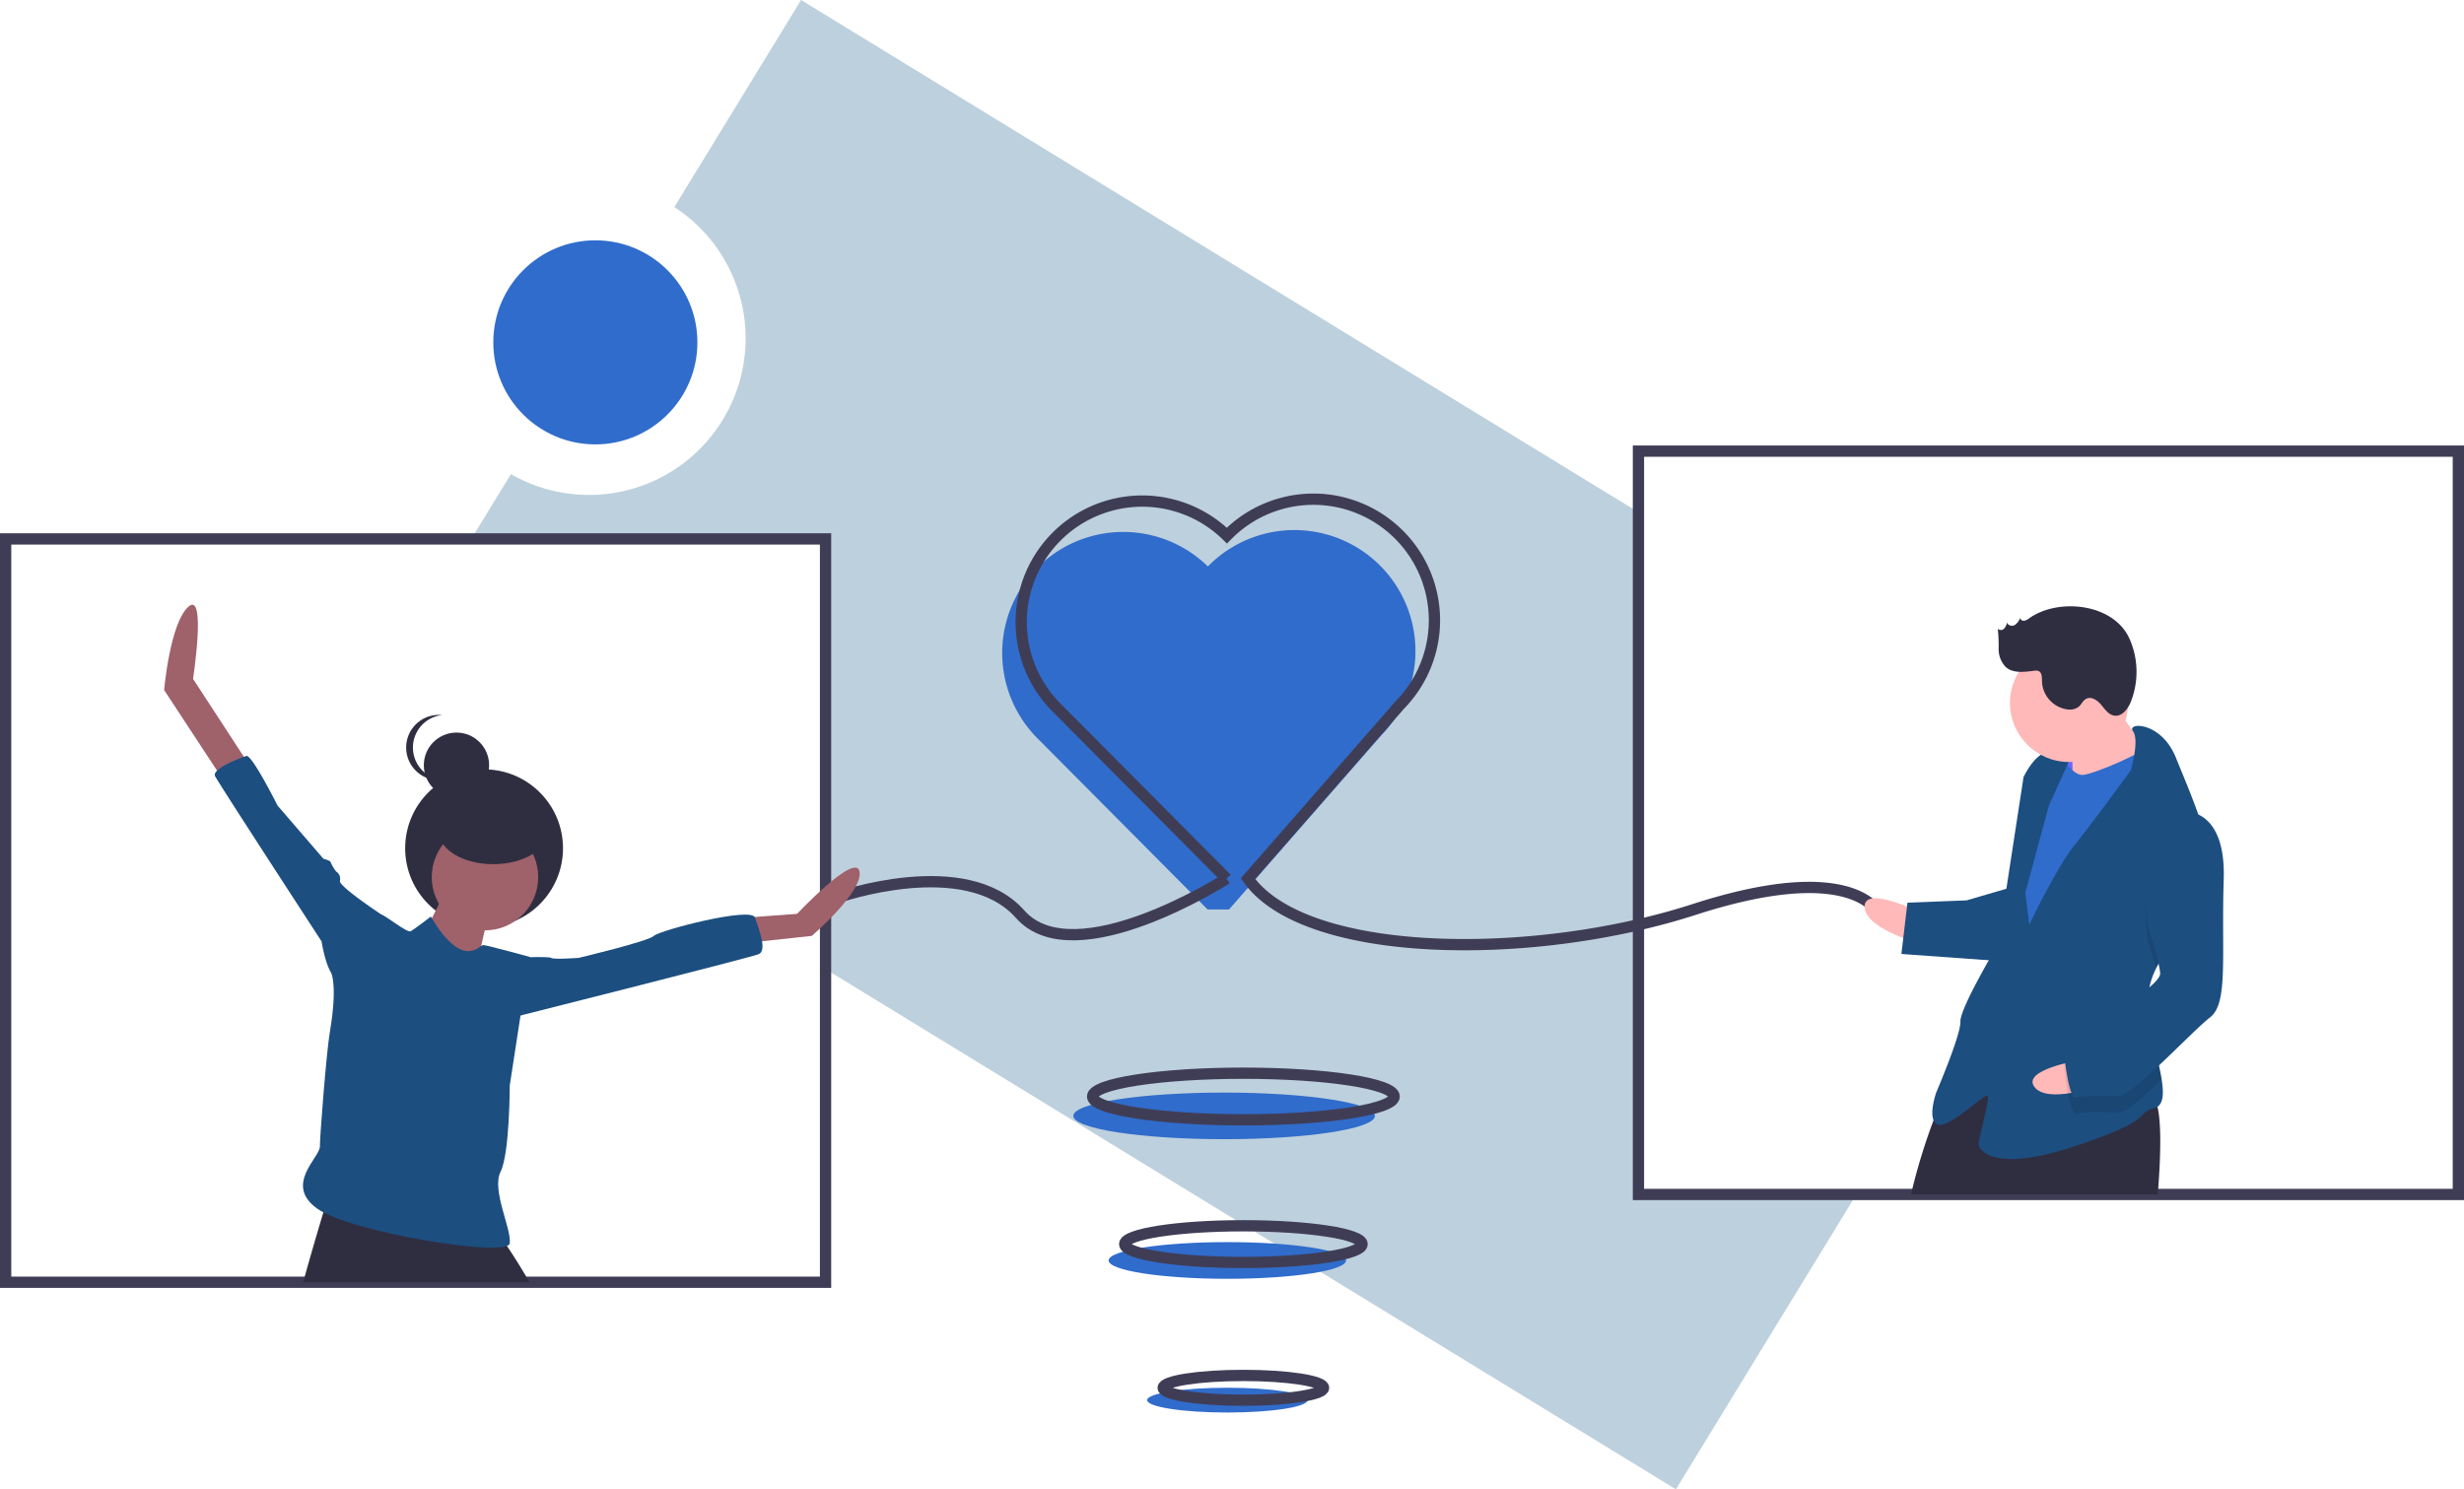<svg xmlns="http://www.w3.org/2000/svg" width="437" height="264.177" viewBox="0 0 437 264.177">
  <g id="Group_114" data-name="Group 114" transform="translate(0 0)">
    <path id="Path_103" data-name="Path 103" d="M485.271,226.529,337.6,136.182l-22.471,36.729a27.776,27.776,0,0,1-28.981,47.369L278.856,232.2H341.1v75.373l151.657,92.787,31.741-51.88H485.271Z" transform="translate(-195.528 -136.182)" fill="#bdd0dd"/>
    <ellipse id="Ellipse_22" data-name="Ellipse 22" cx="26.743" cy="4.134" rx="26.743" ry="4.134" transform="translate(190.361 193.804)" fill="#306ccb"/>
    <path id="Path_104" data-name="Path 104" d="M543.4,426.866l26.946-30.825a21.466,21.466,0,0,0-30.691-30.022,21.466,21.466,0,1,0-30.022,30.691l29.978,30.156" transform="translate(-325.432 -265.54)" fill="#306ccb"/>
    <rect id="Rectangle_104" data-name="Rectangle 104" width="145.415" height="131.854" transform="translate(1 95.596)" fill="none" stroke="#3f3d56" stroke-miterlimit="10" stroke-width="2"/>
    <rect id="Rectangle_105" data-name="Rectangle 105" width="145.415" height="131.854" transform="translate(290.585 80.023)" fill="none" stroke="#3f3d56" stroke-miterlimit="10" stroke-width="2"/>
    <circle id="Ellipse_23" data-name="Ellipse 23" cx="18.099" cy="18.099" r="18.099" transform="translate(87.488 42.629)" fill="#306ccb"/>
    <path id="Path_105" data-name="Path 105" d="M433.74,509.828s22.729-8,32.41,2.946,36.619-6.314,36.619-6.314" transform="translate(-285.22 -350.607)" fill="none" stroke="#3f3d56" stroke-miterlimit="10" stroke-width="2"/>
    <path id="Path_106" data-name="Path 106" d="M663.363,420.179s-4.209-10.1-32.831-.842-69.029,8.839-79.131-5.472l26.946-30.825a21.466,21.466,0,1,0-30.691-30.022,21.466,21.466,0,0,0-30.022,30.691l29.978,30.156" transform="translate(-330.065 -258.012)" fill="none" stroke="#3f3d56" stroke-miterlimit="10" stroke-width="2"/>
    <ellipse id="Ellipse_24" data-name="Ellipse 24" cx="26.743" cy="4.134" rx="26.743" ry="4.134" transform="translate(193.776 190.368)" fill="none" stroke="#3f3d56" stroke-miterlimit="10" stroke-width="2"/>
    <ellipse id="Ellipse_25" data-name="Ellipse 25" cx="21.053" cy="3.254" rx="21.053" ry="3.254" transform="translate(196.62 220.329)" fill="#306ccb"/>
    <ellipse id="Ellipse_26" data-name="Ellipse 26" cx="14.225" cy="2.199" rx="14.225" ry="2.199" transform="translate(203.448 246.16)" fill="#306ccb"/>
    <ellipse id="Ellipse_27" data-name="Ellipse 27" cx="21.053" cy="3.254" rx="21.053" ry="3.254" transform="translate(199.466 217.43)" fill="none" stroke="#3f3d56" stroke-miterlimit="10" stroke-width="2"/>
    <ellipse id="Ellipse_28" data-name="Ellipse 28" cx="14.225" cy="2.199" rx="14.225" ry="2.199" transform="translate(206.294 243.978)" fill="none" stroke="#3f3d56" stroke-miterlimit="10" stroke-width="2"/>
    <circle id="Ellipse_29" data-name="Ellipse 29" cx="13.996" cy="13.996" r="13.996" transform="translate(71.858 136.472)" fill="#2f2e41"/>
    <path id="Path_107" data-name="Path 107" d="M260.785,510.465s-4.559,10.094-5.861,10.42,10.746,6.187,10.746,6.187,2.279-12.374,3.256-13.025S260.785,510.465,260.785,510.465Z" transform="translate(-181.612 -352.926)" fill="#9f616a"/>
    <circle id="Ellipse_30" data-name="Ellipse 30" cx="9.443" cy="9.443" r="9.443" transform="translate(76.568 146.142)" fill="#9f616a"/>
    <path id="Path_108" data-name="Path 108" d="M248.775,656.536H208.62c1.343-4.878,2.778-9.715,3.586-12.4.408-1.347.657-2.155.657-2.155s30.284,6.511,30.933,6.84a7.673,7.673,0,0,1,.964,1.271C245.706,651.481,247.217,653.867,248.775,656.536Z" transform="translate(-154.855 -429.086)" fill="#2f2e41"/>
    <path id="Path_109" data-name="Path 109" d="M164.939,419.163l-9.769-14.979s2.416-15.713-.841-12.782-4.287,14.765-4.287,14.765L161.357,423.4Z" transform="translate(-120.933 -283.766)" fill="#9f616a"/>
    <path id="Path_110" data-name="Path 110" d="M394.965,510.661l8.792-.651s10.42-11.071,11.071-7.489-8.466,11.4-8.466,11.4l-12.048,1.3Z" transform="translate(-262.389 -347.912)" fill="#9f616a"/>
    <path id="Path_111" data-name="Path 111" d="M201.714,486.663v-3.256s-8.466-5.536-8.141-6.513a1.52,1.52,0,0,0-.651-1.628,7.119,7.119,0,0,1-.977-1.628c0-.326-1.3-.651-1.3-.651l-8.141-9.443s-4.559-9.118-5.536-8.792-6.187,2.279-5.536,3.582,18.886,29.306,18.886,29.306.977,6.187,2.605,6.187S201.714,486.663,201.714,486.663Z" transform="translate(-133.286 -320.658)" fill="#1c4e80"/>
    <path id="Path_112" data-name="Path 112" d="M293.5,529.307s7.164-.326,7.489,0,4.884,0,4.884,0,12.374-2.931,13.351-3.908,17.258-5.21,17.91-3.256,2.279,5.861.651,6.513-45.588,11.722-45.588,11.722Z" transform="translate(-203.252 -359.394)" fill="#1c4e80"/>
    <circle id="Ellipse_31" data-name="Ellipse 31" cx="5.791" cy="5.791" r="5.791" transform="translate(75.167 129.946)" fill="#2f2e41"/>
    <path id="Path_113" data-name="Path 113" d="M253.22,443.247a5.792,5.792,0,0,1,5.188-5.76,5.791,5.791,0,1,0,0,11.52,5.792,5.792,0,0,1-5.188-5.76Z" transform="translate(-179.984 -310.647)" fill="#2f2e41"/>
    <ellipse id="Ellipse_32" data-name="Ellipse 32" cx="9.653" cy="5.791" rx="9.653" ry="5.791" transform="translate(77.83 141.709)" fill="#2f2e41"/>
    <path id="Path_114" data-name="Path 114" d="M231.225,522.008s-2.931,2.279-3.582,2.605-4.559-2.931-5.21-2.931-9.118,9.769-9.118,9.769,1.573,1.812,0,11.071c-.59,3.472-1.761,18.318-1.761,20.272s-6.38,6.755-.519,10.988,33.865,8.792,34.191,6.187-3.256-9.443-1.628-12.7,1.628-15.3,1.628-15.3l1.954-12.7,1.628-10.094s-7.652-2.117-8.3-2.117S236.924,531.614,231.225,522.008Z" transform="translate(-154.82 -359.422)" fill="#1c4e80"/>
    <rect id="Rectangle_106" data-name="Rectangle 106" width="6.668" height="8.574" transform="translate(363.174 131.744) rotate(-2.221)" fill="#6c63ff"/>
    <path id="Path_115" data-name="Path 115" d="M875.64,516.891s-9.228-4.409-9.08-.6,9.3,6.313,9.3,6.313Z" transform="translate(-535.862 -355.402)" fill="#ffb9b9"/>
    <path id="Path_116" data-name="Path 116" d="M929.86,607.551H886.09a107.318,107.318,0,0,1,4.011-13.179c1.078-2.946,1.911-4.992,1.911-4.992,4.971-5.607,12.185-5.75,18.954-4.365.808.164,1.612.349,2.4.556.093.021.185.046.278.072,1.583.408,3.119.88,4.571,1.351,2.5.816,4.765,1.642,6.591,2.2a16.248,16.248,0,0,0,2.82.661,4.793,4.793,0,0,0,.631.025c.724-.029,1.225.749,1.549,2.109C930.542,595.058,930.374,601.1,929.86,607.551Z" transform="translate(-547.172 -395.674)" fill="#2f2e41"/>
    <path id="Path_117" data-name="Path 117" d="M960.065,429.492s5.073,7.907,7.051,9.737-3.586,5.859-3.586,5.859l-9.958,1.339s.125-9.061-.388-9.995S960.065,429.492,960.065,429.492Z" transform="translate(-586.011 -306.035)" fill="#ffb9b9"/>
    <path id="Path_118" data-name="Path 118" d="M934.441,451.075s2.052,3.734,3.955,3.66,11.751-4.269,12.172-5.715,3.262,10.36,3.262,10.36l-24.1,42.4-5.878-4.062,2.848-24.9,2.339-13.437Z" transform="translate(-569.042 -317.273)" fill="#306ccb"/>
    <path id="Path_119" data-name="Path 119" d="M934.8,485.084a13.335,13.335,0,0,0-1.478,6.254c0,.1.007.19.016.285.228,4.405,1.851,9.5,2.433,13.2.422,2.658.3,4.6-1.253,5.053-3.771,1.1.55,1.885-14.039,6.741s-17.134.664-17.171-.287,2.066-8.183,1.572-8.641-6.918,5.988-8.858,5.11-.221-5.711-.221-5.711,4.372-10.18,4.28-12.559,6.622-13.6,6.622-13.6l4.567-29.73s1.756-3.881,4.117-4.45a5.849,5.849,0,0,1,4.32.786l-3.951,8.733-4.169,15.415.7,5.693s4.848-10.2,8.032-14.135,9.973-13.257,9.973-13.257,1.585-5.348.388-6.946,4.991-1.843,7.629,4.728c1.4,3.483,3.668,8.676,5.09,13.511,1.267,4.284,1.866,8.288.61,10.577C942.091,475.354,937.266,479.95,934.8,485.084Z" transform="translate(-552.391 -313.332)" fill="#1c4e80"/>
    <path id="Path_120" data-name="Path 120" d="M996,496.629c-1.919,3.5-6.745,8.093-9.206,13.227-.643-2.316-1.427-4.711-1.427-4.711s-3.007-16.09,5.888-20.248a5.953,5.953,0,0,1,4.135,1.155C996.654,490.335,997.252,494.34,996,496.629Z" transform="translate(-604.378 -338.104)" opacity="0.1"/>
    <path id="Path_121" data-name="Path 121" d="M901.142,510.4l-7.541,2.2-10.471.406-1.077,9.1,17.208,1.239S903.558,511.26,901.142,510.4Z" transform="translate(-544.834 -352.888)" fill="#1c4e80"/>
    <path id="Path_122" data-name="Path 122" d="M945.439,583.08s-10.089,1.674-7.786,4.71,11.24-.156,11.24-.156Z" transform="translate(-576.834 -394.977)" fill="#ffb9b9"/>
    <path id="Path_123" data-name="Path 123" d="M965.538,559.77c.228,4.405,1.851,9.5,2.433,13.2-3.214,3.042-6.27,5.725-7.422,5.769-2.38.092-6.206-.236-7.615.3s-2.236-8.493-2.236-8.493a7.805,7.805,0,0,1,4.593-4.468A52.288,52.288,0,0,0,965.538,559.77Z" transform="translate(-584.586 -381.478)" opacity="0.1"/>
    <path id="Path_124" data-name="Path 124" d="M971.2,478.106s8.054-1.266,7.619,12.1.849,21.894-2.39,24.4-13.762,13.88-16.141,13.972-6.206-.236-7.615.3-2.236-8.493-2.236-8.493a7.805,7.805,0,0,1,4.593-4.468c3.752-1.576,12.592-7.162,12.518-9.065s-2.236-8.493-2.236-8.493S962.3,482.264,971.2,478.106Z" transform="translate(-584.434 -334.169)" fill="#1c4e80"/>
    <circle id="Ellipse_33" data-name="Ellipse 33" cx="10.479" cy="10.479" r="10.479" transform="translate(356.473 114.207)" fill="#ffb9b9"/>
    <path id="Path_125" data-name="Path 125" d="M928.256,393.817a2.023,2.023,0,0,1-.881.442.629.629,0,0,1-.729-.5,2.612,2.612,0,0,1-1,1.282c-.489.255-1.246.041-1.317-.506a2.311,2.311,0,0,1-.532,1.122.8.8,0,0,1-1.12.037,28.775,28.775,0,0,1,.149,3.565,4.539,4.539,0,0,0,1.283,3.231c1.31,1.14,3.28.859,5,.643a1.519,1.519,0,0,1,.784.043c.645.275.616,1.173.625,1.874a5.208,5.208,0,0,0,4.561,4.946,2.611,2.611,0,0,0,1.94-.474c.489-.415.739-1.091,1.3-1.4.912-.507,2.018.232,2.685,1.035s1.324,1.79,2.357,1.936c1.366.194,2.407-1.2,2.917-2.48A14.457,14.457,0,0,0,946,397.375C943.143,391.157,933.4,390.174,928.256,393.817Z" transform="translate(-568.36 -284.151)" fill="#2f2e41"/>
  </g>
</svg>
